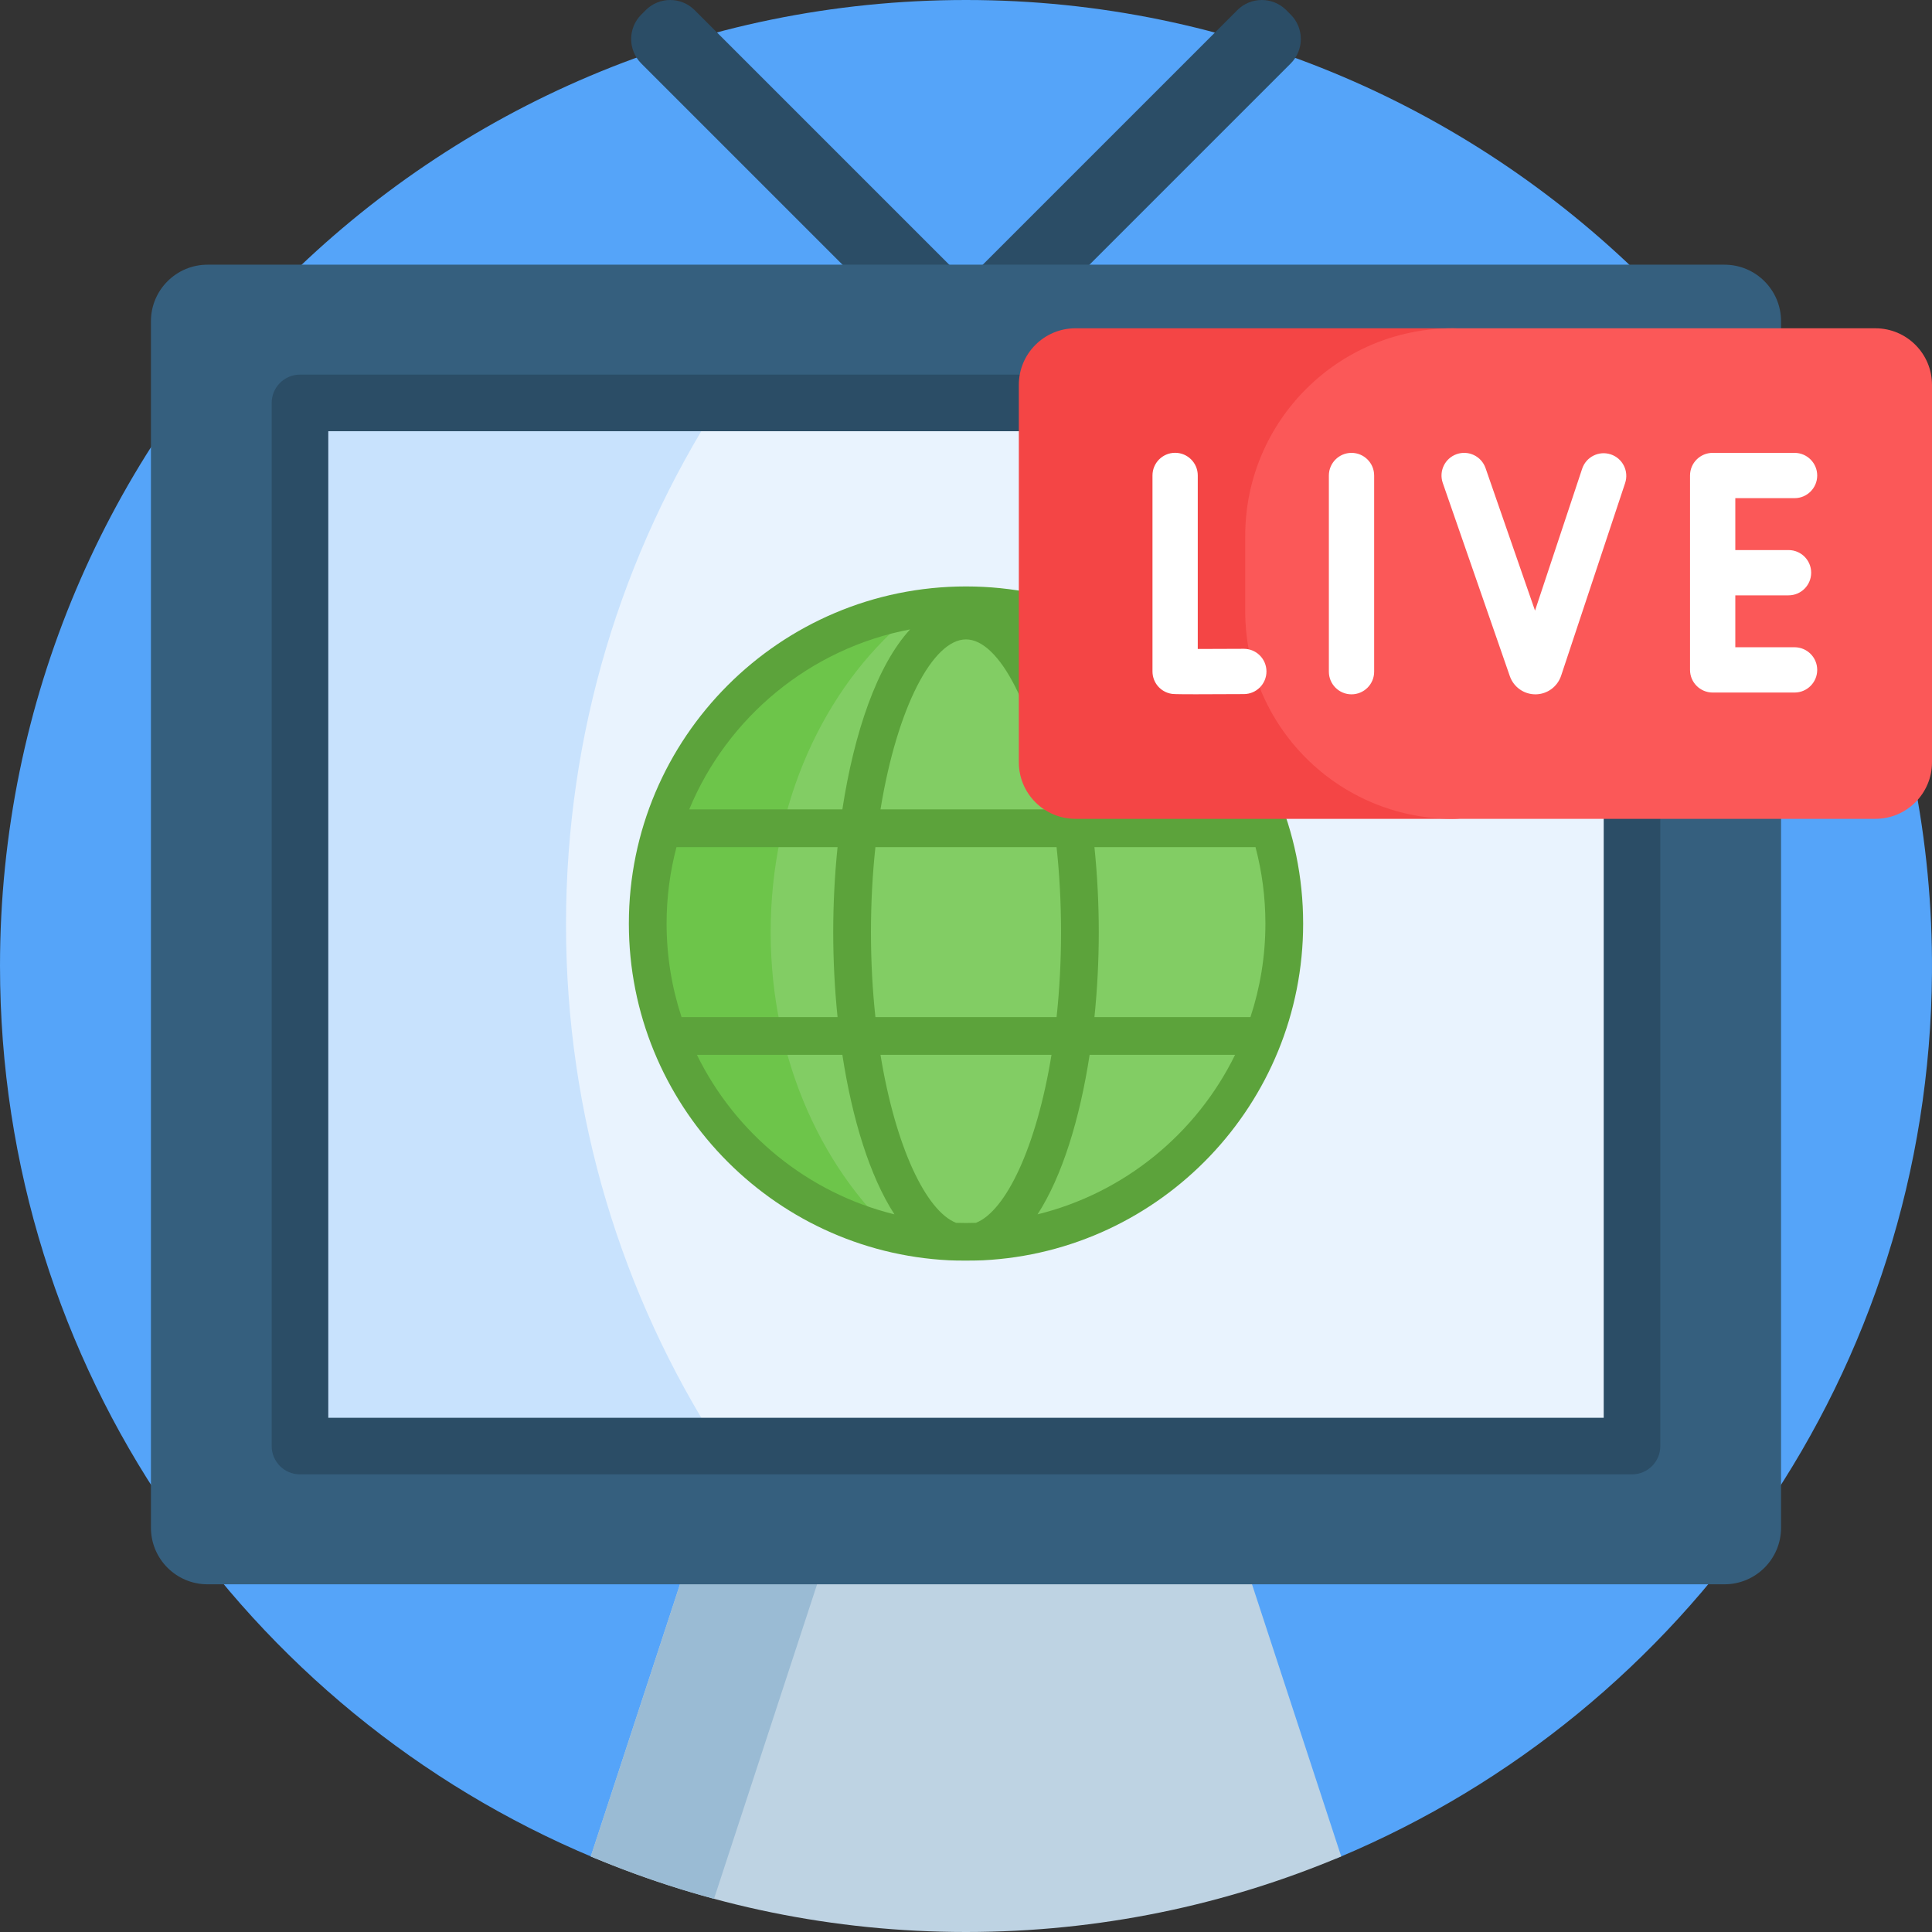 <svg id="Capa_1" enable-background="new 0 0 512 512" height="512" viewBox="0 0 512 512" width="512" xmlns="http://www.w3.org/2000/svg"><rect x="0" y="0" width="512" height="512" fill="#333333" stroke="none"/><g><path d="m0 256c0-141.384 114.615-256 255.999-256 141.718 0 256.943 116.032 255.995 257.748-.705 105.526-65.259 195.889-156.962 234.393-4.285 1.799-9.089 1.865-13.469.312-26.755-9.486-55.556-14.648-85.563-14.648-30.135 0-59.053 5.207-85.905 14.77-4.158 1.481-8.721 1.409-12.793-.294-92.387-38.637-157.302-129.878-157.302-236.281z" fill="#55a4f9"/><path d="m355.435 491.971c-30.571 12.898-64.17 20.029-99.435 20.029s-68.864-7.131-99.435-20.029l36.7-111.971h125.469z" fill="#bed3e3"/><path d="m189.22 503.202c-11.208-3.021-22.112-6.783-32.655-11.231l36.7-111.971h36.336z" fill="#9abbd4"/><path d="m342.049 16.828-78.955 78.955c-1.946 1.946-4.548 2.834-7.094 2.666-2.545.168-5.148-.72-7.094-2.666l-78.955-78.955c-3.581-3.581-3.581-9.388 0-12.969l1.173-1.174c3.581-3.581 9.387-3.581 12.969 0l71.907 71.907 71.906-71.906c3.581-3.581 9.387-3.581 12.969 0l1.173 1.174c3.582 3.58 3.582 9.387.001 12.968z" fill="#2b4d66"/><path d="m472 85.143v319.714c0 8.285-6.716 15-15 15h-402c-8.284 0-15-6.715-15-15v-319.714c0-8.284 6.716-15 15-15h402c8.284 0 15 6.715 15 15z" fill="#355f7e"/><path d="m432.5 106.777v276.445h-353v-276.445z" fill="#c8e2fd"/><path d="m432.5 106.777v276.445h-242.014c-25.623-39.868-40.486-87.309-40.486-138.222s14.863-98.354 40.486-138.223z" fill="#e9f3fe"/><path d="m432.5 99.277h-353c-4.142 0-7.5 3.357-7.5 7.5v276.445c0 4.143 3.358 7.5 7.5 7.5h353c4.143 0 7.5-3.357 7.5-7.5v-276.445c0-4.142-3.357-7.5-7.5-7.5zm-7.5 276.446h-338v-261.446h338z" fill="#2b4d66"/><path d="m340.346 247.018c0 46.583-37.763 84.346-84.346 84.346s-84.346-37.763-84.346-84.346 37.763-84.346 84.346-84.346 84.346 37.764 84.346 84.346z" fill="#82cd64"/><path d="m240.081 329.864c-38.972-7.444-68.427-41.705-68.427-82.846s29.455-75.402 68.427-82.846c-21.682 18.322-35.848 48.598-35.848 82.846s14.166 64.524 35.848 82.846z" fill="#6dc54a"/><path d="m345.346 244.758c0-49.266-40.08-89.346-89.346-89.346s-89.346 40.08-89.346 89.346c0 47.772 37.687 86.907 84.891 89.236 2.194.116 6.917.091 8.91 0 47.204-2.329 84.891-41.464 84.891-89.236zm-86.711 79.302c-.875.029-1.753.043-2.635.043s-1.76-.015-2.635-.043c-7.95-3.144-16.045-20.102-20.024-44.519h45.318c-3.98 24.417-12.074 41.376-20.024 44.519zm-26.64-54.519c-.76-7.069-1.182-14.618-1.182-22.522s.422-15.454 1.182-22.523h48.01c.76 7.069 1.182 14.619 1.182 22.523s-.422 15.453-1.182 22.522zm-55.341-24.783c0-7 .911-13.792 2.622-20.263h42.686c-.762 7.415-1.149 15.011-1.149 22.523s.386 15.108 1.149 22.522h-41.344c-2.572-7.8-3.964-16.131-3.964-24.782zm79.346-75.31c8.739 0 18.238 17.921 22.659 45.047h-45.318c4.421-27.126 13.92-45.047 22.659-45.047zm34.038 55.047h42.686c1.71 6.471 2.622 13.262 2.622 20.263 0 8.651-1.392 16.982-3.963 24.783h-41.345c.762-7.415 1.149-15.01 1.149-22.522 0-7.513-.387-15.109-1.149-22.524zm39.31-10h-40.586c-3.108-20.271-9.167-38.145-17.952-47.697 26.539 5.031 48.444 23.323 58.538 47.697zm-88.159-47.697c-8.785 9.552-14.843 27.425-17.952 47.697h-40.586c10.094-24.374 31.999-42.665 58.538-47.697zm-56.497 112.743h38.545c2.592 16.902 7.235 32.138 13.799 42.272-23.024-5.667-42.128-21.414-52.344-42.272zm90.271 42.272c6.564-10.134 11.207-25.37 13.799-42.272h38.546c-10.216 20.858-29.32 36.605-52.345 42.272z" fill="#5ca33b"/><path d="m400 102v100c0 8.284-6.716 15-15 15h-100c-8.284 0-15-6.716-15-15v-100c0-8.284 6.716-15 15-15h100c8.284 0 15 6.716 15 15z" fill="#f44545"/><path d="m512 102v100c0 8.284-6.716 15-15 15h-112c-30.376 0-55-24.625-55-55v-20c0-30.375 24.624-55 55-55h112c8.284 0 15 6.716 15 15z" fill="#fb5858"/><path d="m335.625 177.908c.019 3.313-2.652 6.015-5.967 6.033-5.91.033-9.946.047-12.723.047-5.754 0-6.102-.06-6.53-.134-2.88-.494-4.984-2.991-4.984-5.913v-51.945c0-3.313 2.687-6 6-6s6 2.687 6 6v45.989c3.44-.004 7.961-.021 12.171-.044h.034c3.298 0 5.98 2.664 5.999 5.967zm22.54-57.892c-3.313 0-6 2.687-6 6v51.988c0 3.313 2.687 6 6 6s6-2.687 6-6v-51.988c0-3.314-2.686-6-6-6zm117.414 51.513h-15.705v-13.757h14.105c3.313 0 6-2.687 6-6s-2.687-6-6-6h-14.105v-13.757h15.705c3.313 0 6-2.687 6-6s-2.687-6-6-6h-21.705c-3.313 0-6 2.687-6 6v51.514c0 3.313 2.687 6 6 6h21.705c3.313 0 6-2.687 6-6s-2.686-6-6-6zm-48.706-51.113c-3.146-1.041-6.542.658-7.586 3.803l-12.491 37.604-13.112-37.774c-1.087-3.131-4.506-4.79-7.636-3.7-3.13 1.086-4.787 4.505-3.7 7.636l17.789 51.25c1.017 2.858 3.729 4.771 6.76 4.771h.05c3.05-.021 5.759-1.976 6.755-4.904l16.975-51.098c1.043-3.147-.659-6.543-3.804-7.588z" fill="#fff"/></g></svg>